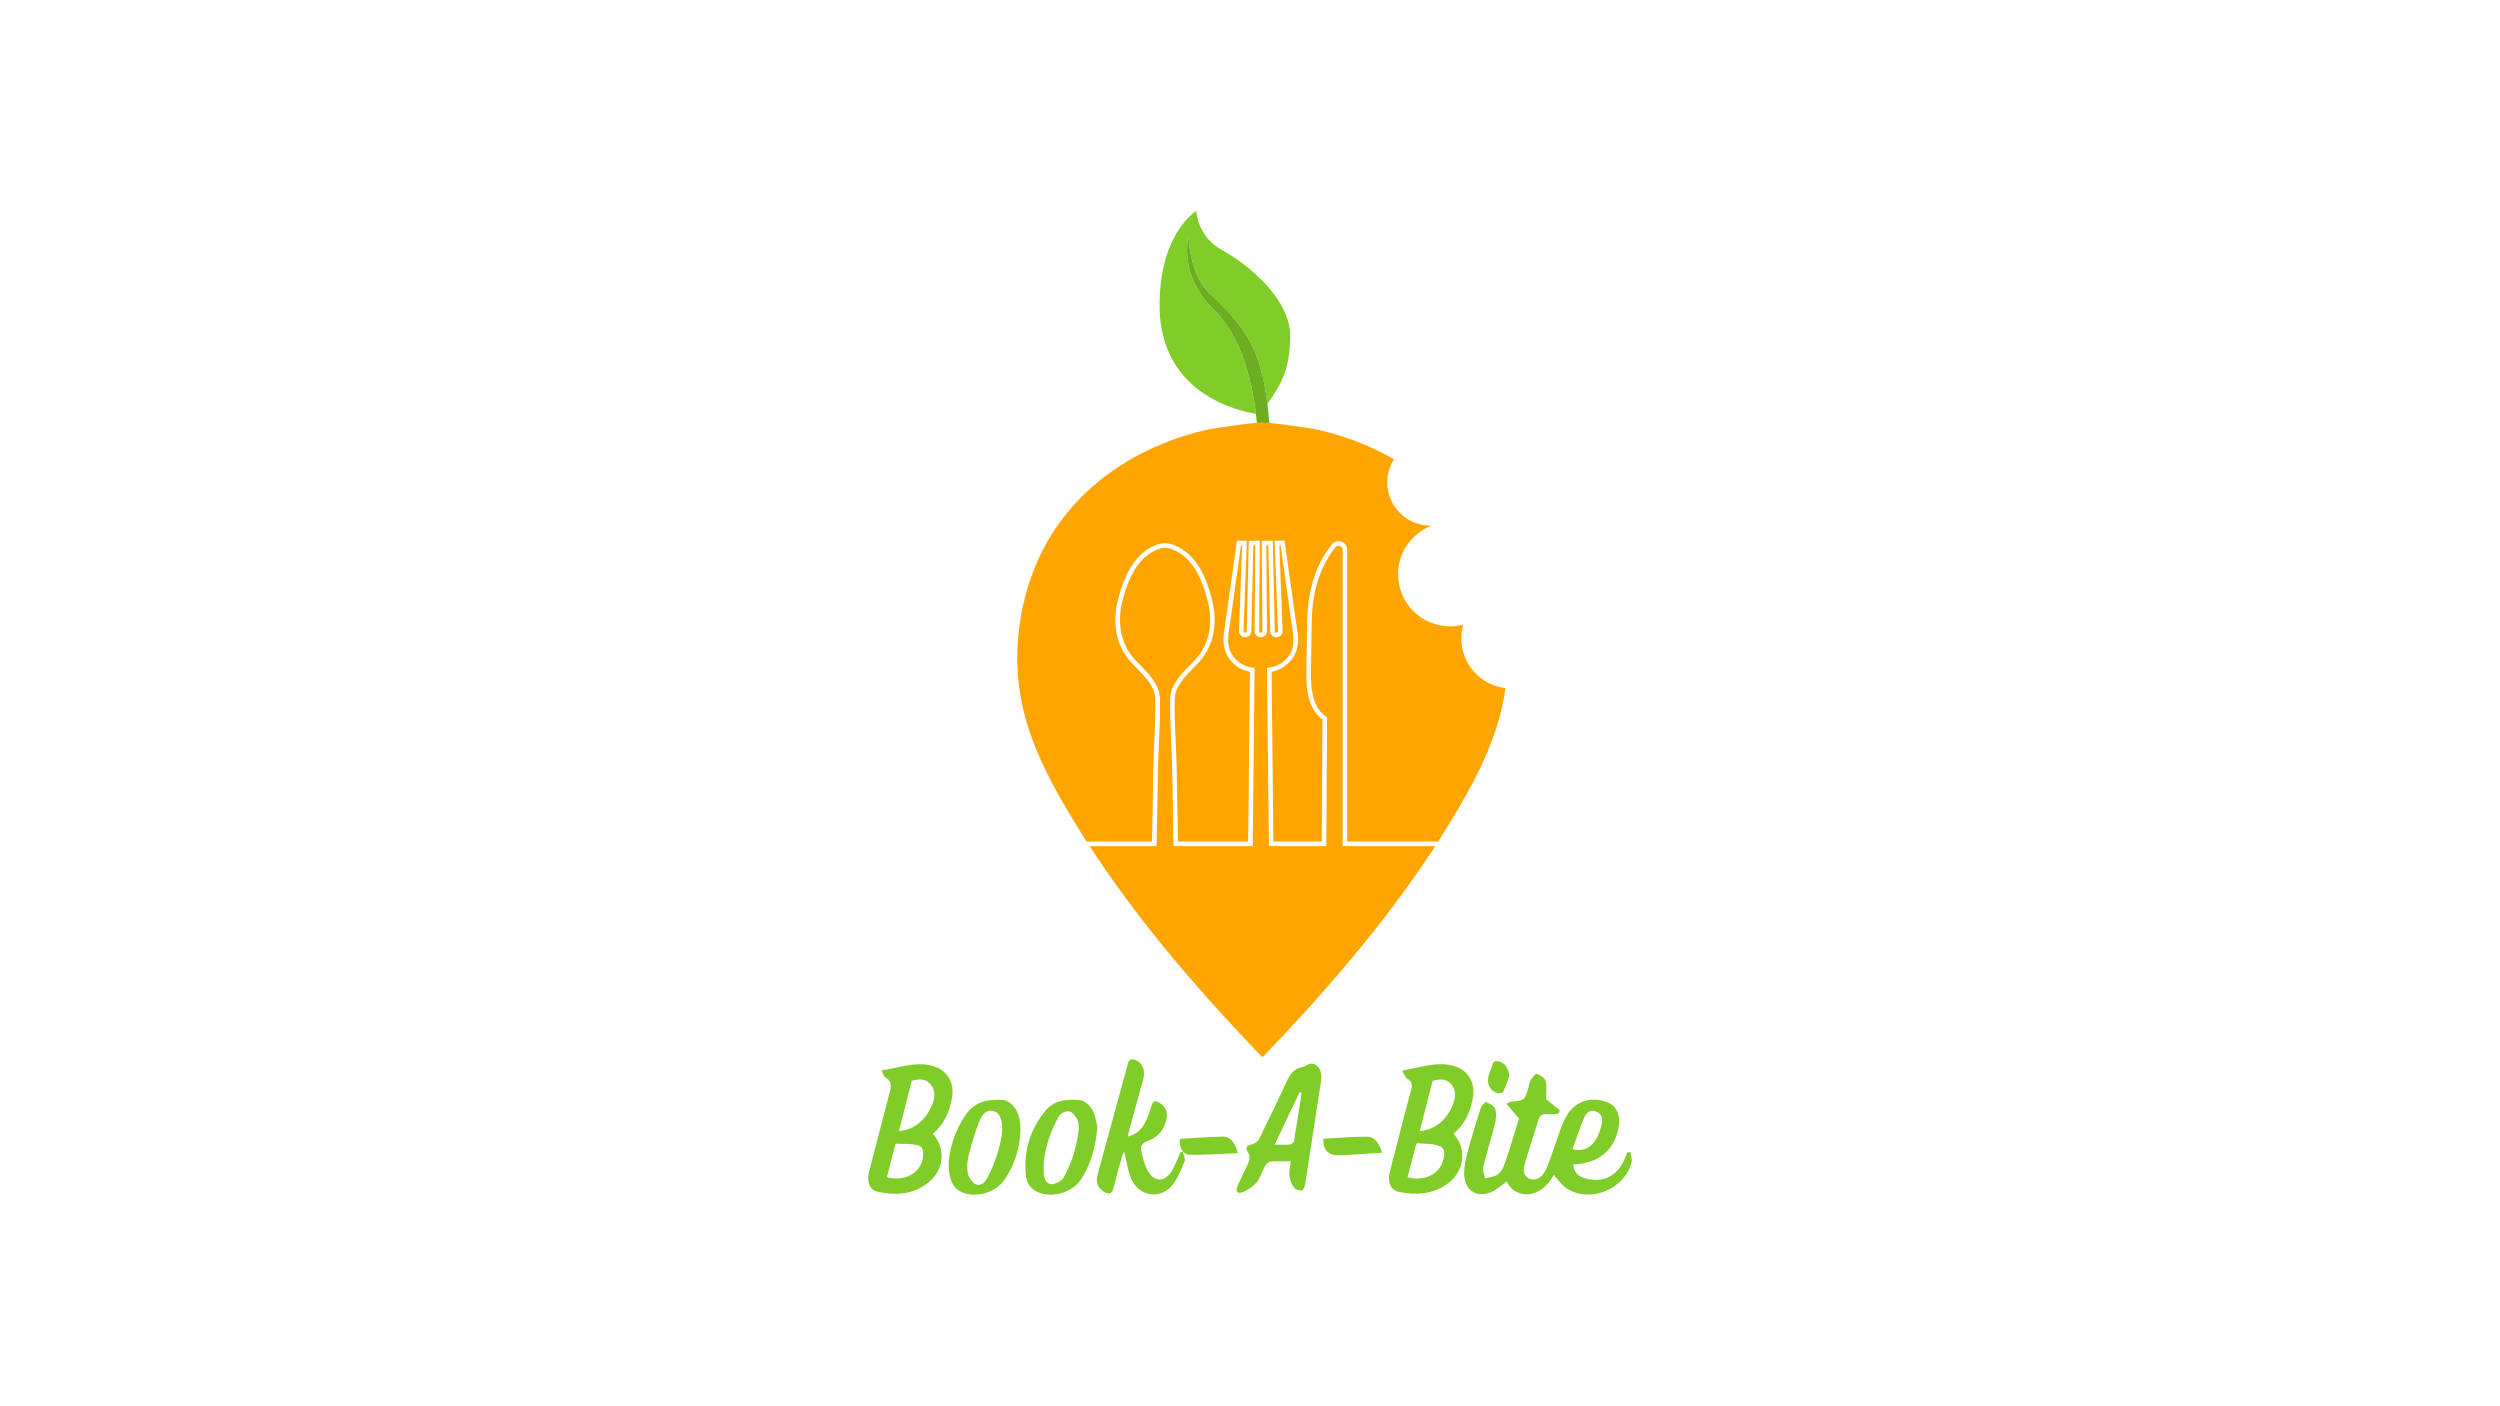 <?xml version="1.0" encoding="utf-8"?>
<!-- Generator: Adobe Illustrator 24.0.0, SVG Export Plug-In . SVG Version: 6.00 Build 0)  -->
<svg version="1.1" id="Layer_1" xmlns="http://www.w3.org/2000/svg" xmlns:xlink="http://www.w3.org/1999/xlink" x="0px" y="0px"
	 viewBox="0 0 1366 768" style="enable-background:new 0 0 1366 768;" xml:space="preserve">
<style type="text/css">
	.st0{fill:#80CC28;}
	.st1{fill:#6CAD21;}
	.st2{fill:none;}
	.st3{fill:#FFA500;}
</style>
<g>
	<path class="st0" d="M649.38,127.92c-1.08,6.02-0.93,11.46-0.09,16.24c1.72,9.72,6.95,18.4,14.07,25.23
		c15.93,15.3,21.18,42.34,22.88,56.72c-10.11-1.62-49.07-10.6-52.47-53.52c-2.22-44.08,19.91-57.36,19.91-57.36
		s0.23,13.84,14.3,21.56c14.06,7.71,37.44,26.78,36.99,47.43c-0.39,17.91-4.55,25.07-12.46,36.56
		c-4.11-33.41-14.49-43.94-30.78-59.76C649.49,150.59,649.38,127.92,649.38,127.92z"/>
	<path class="st1" d="M693.68,233.07c-1.02-0.03-2.03-0.05-3.06-0.05c-1.25,0-2.48,0.01-3.72,0.04c-0.12-1.66-0.32-4.05-0.66-6.95
		c-1.7-14.38-6.95-41.42-22.88-56.72c-7.12-6.83-12.36-15.51-14.07-25.23c-0.84-4.78-0.99-10.22,0.09-16.24
		c0,0,0.11,22.67,12.36,33.11c16.29,15.82,26.67,26.34,30.78,59.76C692.99,224.57,693.38,228.66,693.68,233.07z"/>
</g>
<g>
	<path class="st2" d="M594.84,461.59c0.49,0.76,0.98,1.52,1.48,2.27"/>
</g>
<g id="XMLID_4_">
	<path id="XMLID_39_" class="st0" d="M890.8,629.45c0.26,1.85,1.1,3.85,0.69,5.52c-3.71,15.08-23.3,22.82-35.83,14.08
		c-2.62-1.83-4.51-4.78-6.69-7.16c-7.36,14.18-21.51,13.06-25.68,3.63c-2.86,2.01-5.52,4.7-8.71,5.95
		c-8.21,3.22-14.53-1.3-14.56-10.34c-0.01-3.91,0.89-7.91,1.91-11.71c2.12-7.95,4.51-15.84,7.02-23.67
		c0.46-1.45,2.44-3.77,2.93-3.57c1.97,0.78,4.69,2.09,5.16,3.78c0.74,2.68,0.34,5.95-0.36,8.77c-1.88,7.58-4.36,15.01-6.19,22.61
		c-0.48,2,0.56,4.39,0.9,6.6c2.48-0.76,5.38-0.95,7.31-2.46c1.81-1.42,2.97-4.11,3.76-6.48c2.75-8.18,5.22-16.46,7.51-23.79
		c-2.42-2.87-4.49-5.33-6.82-8.09c1.43-0.74,1.77-1.05,2.13-1.08c7.83-0.71,7.83-0.71,10.05-8.48c0.31-1.09,0.39-2.35,0.98-3.24
		c0.96-1.43,2.76-3.9,3.31-3.67c1.92,0.81,4.49,2.32,4.92,4.07c0.79,3.15,0.22,6.67,0.22,9.87c2.3,1.85,4.92,3.96,7.55,6.07
		c-0.22,0.62-0.43,1.24-0.65,1.85c-2.21,0.11-4.43,0.38-6.63,0.29c-2.39-0.1-3.77,0.62-4.52,3.19c-2.24,7.63-4.82,15.16-7.07,22.78
		c-0.96,3.25-2.01,6.89,1.82,9.1c2.95,1.7,7.06,0.02,9.21-4.31c2.05-4.13,3.24-8.71,4.88-13.06c2.19-5.79,3.74-12.01,6.87-17.21
		c4.89-8.14,14.15-10.41,22.67-6.77c4.17,1.78,6.4,6.54,5.68,12.14c-1.69,13.26-10.91,21.27-24.99,21.54c0.34,4.52,3,6.75,6.9,7.73
		c10.03,2.53,17.75-1.63,21.56-11.53c0.35-0.9,0.75-1.79,1.12-2.68C889.72,629.62,890.26,629.53,890.8,629.45z M859.2,627.88
		c9.82,2.61,14.35-5.89,16.02-13.71c0.66-3.1-0.02-5.72-3.23-6.89c-3.1-1.13-5.27,0.67-6.35,3.24
		C863.27,616.18,861.34,622.03,859.2,627.88z"/>
	<path id="XMLID_35_" class="st0" d="M794.23,619.49c7.72,8.49,5.84,21.14-3.92,27.77c-8.04,5.47-16.87,5.78-25.88,4.02
		c-4.43-0.86-6.39-5.16-5.14-10.49c1.36-5.81,2.96-11.57,4.45-17.35c2.35-9.08,4.62-18.19,7.09-27.24c0.77-2.83,1.21-5.07-1.89-6.79
		c-1.12-0.62-1.63-2.41-2.91-4.45c10.06-1.55,19.09-5.33,28.7-2.4c7.22,2.2,11.3,8.71,10.16,16.43
		C803.7,607.06,800.55,614.21,794.23,619.49z M782.76,590.61c-2.34,9.14-4.65,18.18-7.02,27.45c8.35-0.8,14.62-5.97,18.06-14.37
		c1.6-3.89,2.01-7.76-0.83-11.2C790.13,589.05,786.45,589.53,782.76,590.61z M769.11,643.23c8.44,2.37,16.74-1.27,19.04-8.16
		c1.06-3.18,2.02-7.33-1.41-8.78c-3.73-1.58-8.23-1.25-12.4-1.64c-0.24-0.02-0.68,0.86-0.82,1.38
		C772.02,631.76,770.57,637.51,769.11,643.23z"/>
	<path id="XMLID_31_" class="st0" d="M481.69,584.82c9.46-1.26,17.84-4.75,26.81-2.69c8.76,2.01,13.33,8.99,11.62,18.04
		c-1.43,7.54-4.33,14.38-10.41,19.28c7.24,8.21,6.13,19.89-2.54,26.76c-8.32,6.58-17.83,7.06-27.57,4.95
		c-4.51-0.97-6.13-5.37-4.67-11.07c3.56-13.89,7.13-27.79,10.8-41.65c0.99-3.73,2.39-7.3-2.07-9.83
		C482.88,588.18,482.64,586.73,481.69,584.82z M498.14,590.6c-2.37,9.37-4.62,18.28-6.95,27.46c8.4-0.89,14.46-5.87,17.98-14.08
		c1.72-4.02,2.25-7.99-0.77-11.56C505.52,589.02,501.84,589.57,498.14,590.6z M484.6,643.14c9.19,2.94,18.51-2.2,19.65-10.46
		c0.39-2.82,0.34-6.14-2.6-6.88c-3.86-0.98-8.02-0.71-12.05-0.91c-0.18-0.01-0.48,0.67-0.58,1.07
		C487.53,631.69,486.07,637.43,484.6,643.14z"/>
	<path id="XMLID_28_" class="st0" d="M705.29,634.57c-4.03,0-7.6-0.18-11.13,0.11c-1.04,0.09-2.31,1.32-2.9,2.38
		c-1.66,2.94-2.54,6.5-4.64,8.99c-2.01,2.39-4.97,4.26-7.86,5.41c-2.56,1.02-3.99-0.5-2.57-3.49c1.46-3.06,2.92-6.12,4.33-9.21
		c1.42-3.1,3.59-5.96,1.01-9.76c-1.21-1.78-0.15-3.2,2.32-3.65c1.53-0.28,3.43-1.64,4.14-3.05c5.36-10.74,10.49-21.61,15.62-32.47
		c1.67-3.53,3.98-6,7.9-6.77c1.91-0.37,3.85-2.23,5.51-1.91c3.85,0.73,5.52,4.49,4.79,9.5c-0.98,6.75-2.09,13.48-3.12,20.22
		c-1.83,11.94-3.6,23.9-5.51,35.83c-0.22,1.39-1.06,3.68-1.8,3.76c-1.43,0.16-3.55-0.52-4.37-1.64c-1.31-1.79-2.22-4.18-2.49-6.41
		C704.26,640.09,704.95,637.65,705.29,634.57z M696.43,625.45c3.46,0,6.03,0.15,8.56-0.09c0.77-0.07,1.94-1.16,2.07-1.94
		c1.48-8.76,2.79-17.56,4.15-26.34c-0.35-0.13-0.7-0.26-1.05-0.39C705.72,605.99,701.28,615.28,696.43,625.45z"/>
	<path id="XMLID_27_" class="st0" d="M646.27,629.34c0.39,1.72,1.57,3.79,1.03,5.09c-1.96,4.64-3.8,9.66-6.97,13.37
		c-6.78,7.96-18.4,5.77-22.34-4.01c-1.82-4.51-2.48-9.53-3.75-14.66c-0.41,0.95-0.92,1.83-1.18,2.77
		c-1.6,5.75-3.25,11.49-4.66,17.29c-0.86,3.52-2.71,3.46-5.16,2c-3.47-2.07-4.6-5.32-3.57-9.14c5.49-20.3,11.11-40.56,16.63-60.85
		c0.74-2.71,2.26-2.87,4.38-1.91c3.74,1.7,5.27,5.56,3.95,10.45c-2.4,8.91-4.91,17.8-7.35,26.7c-0.36,1.32-0.64,2.66-1.09,4.58
		c4.58-1.08,7.37-3.74,9.25-7.21c1.59-2.94,2.77-6.21,3.66-9.46c0.84-3.08,2.26-3.13,4.51-1.76c3.25,1.98,4.53,4.91,3.79,8.68
		c-1.2,6.11-4.83,10.25-10.43,12.22c-2.99,1.05-4.04,2.8-3.31,5.7c0.83,3.28,1.51,6.72,3,9.68c3.71,7.33,9.85,7.47,13.93,0.4
		c1.74-3.02,2.91-6.38,4.34-9.59C645.38,629.56,645.83,629.45,646.27,629.34z"/>
	<path id="XMLID_23_" class="st0" d="M518.36,635.09c0.72-8.3,3.57-17.8,9.48-26.23c5.2-7.42,12.86-8.44,20.67-7.77
		c2.44,0.21,5.43,2.98,6.75,5.4c1.6,2.95,2.36,6.77,2.33,10.2c-0.11,10.04-3.06,19.37-8.56,27.65c-4.59,6.91-14.3,10.04-22.13,7.61
		C521.1,650.14,518.29,645.24,518.36,635.09z M547.61,618.28c0.16-7-1.53-10.4-4.81-11.21c-3.41-0.84-6.02,1-8.16,6.76
		c-2.11,5.68-3.9,11.53-5.35,17.43c-0.76,3.1-1.08,6.58-0.5,9.66c0.42,2.28,2.19,5.11,4.12,6.08c2.83,1.43,5.3-0.91,6.66-3.55
		C543.87,635.12,546.68,626.27,547.61,618.28z"/>
	<path id="XMLID_17_" class="st0" d="M599.6,615.71c-0.96,11.18-3.53,20.42-8.88,28.6c-4.58,7.01-14.64,10.15-22.49,7.53
		c-4.77-1.59-7.35-5.23-7.76-10.07c-1.14-13.23,2.54-25.06,10.98-35.1c4.95-5.89,12.01-6.1,18.69-5.58
		c2.43,0.19,5.38,2.97,6.75,5.39C598.62,609.52,598.98,613.4,599.6,615.71z M589.53,616.46c-0.25-1.58-0.1-3.53-0.9-4.86
		c-1.07-1.78-2.71-3.98-4.42-4.32c-1.68-0.33-4.67,0.9-5.49,2.39c-5.31,9.59-8.91,19.83-8.44,31.12c0.12,2.96,1.24,6.31,4.41,6.24
		c2.27-0.05,5.46-1.81,6.58-3.81C585.83,635.04,588.44,626.05,589.53,616.46z"/>
	<path id="XMLID_16_" class="st0" d="M676.39,630.09c-9.01,0.34-17.62,0.97-26.22,0.85c-3.91-0.05-6.02-4.13-5.55-8.69
		c7.81-0.44,15.59-1.07,23.39-1.23C672.05,620.94,674.85,624.16,676.39,630.09z"/>
	<path id="XMLID_15_" class="st0" d="M755.22,629.86c-6.34,0.41-12.04,0.8-17.75,1.14c-2.34,0.14-4.69,0.34-7.02,0.23
		c-5.1-0.22-7.72-3.53-7.34-9c7.93-0.42,15.86-1.19,23.79-1.13C751.42,621.14,753.61,624.91,755.22,629.86z"/>
	<path id="XMLID_14_" class="st0" d="M824.58,588.18c-0.77,2.1-1.79,5.32-3.19,8.35c-0.3,0.64-2.11,1.03-3.04,0.78
		c-4.12-1.12-6.16-4.95-5.07-9.17c0.32-1.22,0.66-2.5,1.27-3.57c1.03-1.83,0.4-5.31,4.06-4.7
		C821.92,580.41,824.57,583.6,824.58,588.18z"/>
</g>
<path class="st3" d="M798.47,348.9c0-2.63,0.37-5.17,1.08-7.58c-2.3,0.59-4.71,0.91-7.19,0.91c-15.71,0-28.44-12.73-28.44-28.44
	c0-12.11,7.56-22.45,18.23-26.55c-0.16,0.01-0.32,0.01-0.48,0.01c-13.07,0-23.67-10.6-23.67-23.67c0-4.64,1.34-8.97,3.66-12.63
	c-4.58-2.64-9.32-5.03-14.17-7.15c-9.23-4.04-18.87-7.12-28.71-9.26c-2.33-0.51-29.03-4.43-29.03-3.51c0-0.92-26.7,3-29.03,3.51
	c-9.84,2.14-19.48,5.22-28.71,9.26c-18.91,8.26-36.11,20.6-49.16,36.67c-15.96,19.66-24.66,43.99-26.63,69.11
	c-2.77,35.33,9.28,63.01,26.81,92.89c2.41,4.1,4.9,8.16,7.42,12.19l-0.01,0.03l1.21,1.87c0.69,1.09,1.38,2.17,2.06,3.26h35.75
	c0.17-7.92,0.3-15.84,0.43-23.76c0.08-5.04,0.17-10.07,0.26-15.11c0.09-5.08,0.33-10.24,0.55-15.23c0.35-7.75,0.71-15.77,0.56-23.65
	c-0.14-6.79-5.1-11.83-9.89-16.71c-1.19-1.21-2.43-2.47-3.54-3.71c-8-8.92-10.39-21.33-6.72-34.97c2.52-9.37,7.2-22.47,18.59-28.01
	c2.23-1.08,4.14-1.78,6.8-1.92l0.06,0l0.06,0c2.65,0.14,4.57,0.84,6.8,1.92c11.4,5.53,16.07,18.63,18.59,28.01
	c3.67,13.63,1.28,26.05-6.72,34.97c-1.12,1.24-2.35,2.5-3.54,3.71c-4.8,4.87-9.75,9.91-9.89,16.71c-0.16,7.87,0.2,15.89,0.56,23.65
	c0.23,4.99,0.46,10.15,0.55,15.24c0.09,5,0.17,10.01,0.26,15.01c0.13,7.95,0.26,15.9,0.43,23.85h38.32l0.99-92.75
	c-5.34-0.93-10.11-4.42-12.6-9.25c-2.74-5.32-1.85-10.85-1-16.21c0.15-0.92,0.3-1.84,0.42-2.76l6.09-43.4h5.43l-1.85,49.34
	c-0.01,0.24,0.08,0.47,0.25,0.65c0.17,0.17,0.39,0.27,0.64,0.27c0.48,0,0.87-0.38,0.88-0.86l1.11-49.39h6.03L688,344.82
	c0,0.24,0.09,0.46,0.26,0.63c0.33,0.34,0.92,0.34,1.26,0c0.17-0.17,0.26-0.39,0.26-0.63l-0.37-49.36h6.02l1.11,49.39
	c0.01,0.48,0.41,0.86,0.88,0.86c0.24,0,0.47-0.1,0.63-0.27c0.17-0.17,0.26-0.4,0.25-0.65l-1.85-49.34h5.44l6.09,43.4
	c0.13,0.92,0.28,1.84,0.42,2.76c0.86,5.35,1.75,10.88-1,16.21c-2.49,4.84-7.27,8.32-12.6,9.25l0.99,92.75h26.46
	c-0.03-1.55-0.01-4.34,0.02-9.47l0.32-57.18c-9.16-6.56-8.92-19.9-8.75-29.69l0.42-24.62c0.2-11.61,2.71-28.22,13.54-41.45
	c1.26-1.54,3.31-2.1,5.22-1.42c1.89,0.67,3.11,2.39,3.11,4.36v159.47h49.66c3.67-5.71,7.25-11.49,10.68-17.35
	c12.93-22.04,22.88-42.89,26.1-66.49C808.99,374.42,798.47,362.89,798.47,348.9z M733.63,462.32V300.35c0-1.1-0.75-1.76-1.45-2.01
	c-0.72-0.26-1.73-0.22-2.44,0.65c-10.38,12.68-12.79,28.7-12.98,39.91l-0.42,24.63c-0.17,9.41-0.4,22.3,8.19,27.95l0.57,0.37l0,0.68
	c0,0.68-0.39,68.17-0.39,68.55l0,1.25l-31.39,0l-1.04-97.44l1.36-0.16c4.87-0.59,9.29-3.67,11.54-8.04
	c2.37-4.59,1.58-9.49,0.75-14.67c-0.15-0.94-0.3-1.87-0.43-2.81l-5.78-41.25h-0.67l1.76,46.74c0.03,0.93-0.3,1.81-0.94,2.47
	c-0.64,0.67-1.51,1.04-2.44,1.04c-1.82,0-3.34-1.48-3.38-3.31l-1.06-46.95h-1.06l0.35,46.85c0.01,0.91-0.34,1.76-0.98,2.41
	c-1.28,1.29-3.52,1.29-4.8,0c-0.64-0.64-0.99-1.5-0.98-2.41l0.35-46.85h-1.06l-1.06,46.95c-0.04,1.82-1.56,3.31-3.38,3.31
	c-0.93,0-1.79-0.37-2.44-1.04c-0.64-0.67-0.98-1.55-0.94-2.47l1.76-46.74h-0.66l-5.78,41.24c-0.13,0.93-0.28,1.87-0.43,2.81
	c-0.83,5.18-1.62,10.07,0.75,14.67c2.25,4.37,6.67,7.45,11.54,8.04l1.36,0.17l-1.04,97.44h-43.24l-0.03-1.22
	c-0.18-8.36-0.32-16.73-0.46-25.09c-0.08-5-0.17-10-0.26-15.01c-0.09-5.05-0.33-10.2-0.55-15.17c-0.35-7.79-0.72-15.85-0.56-23.81
	c0.16-7.79,5.71-13.43,10.61-18.41c1.23-1.25,2.39-2.43,3.47-3.63c7.42-8.27,9.61-19.86,6.17-32.65c-2.4-8.9-6.79-21.32-17.27-26.41
	c-1.98-0.96-3.56-1.54-5.77-1.67c-2.21,0.12-3.79,0.71-5.77,1.67c-10.48,5.09-14.88,17.51-17.27,26.41
	c-3.44,12.79-1.25,24.38,6.17,32.65c1.08,1.2,2.24,2.38,3.47,3.63c4.9,4.98,10.45,10.62,10.61,18.41c0.16,7.96-0.2,16.02-0.56,23.81
	c-0.23,4.97-0.46,10.12-0.55,15.17c-0.09,5.03-0.18,10.07-0.26,15.1c-0.14,8.33-0.28,16.66-0.46,24.99l-0.03,1.22h-36.53l1,1.54
	h-0.07c0.76,1.16,1.55,2.32,2.32,3.47l0.72,1.11l0.02,0c26.31,39.29,57.75,75.33,90.37,109.31c33.51-34.9,65.77-71.97,92.51-112.51
	l0.02,0l0.6-0.92c0.1-0.15,0.21-0.31,0.31-0.46h-0.01l1-1.54H733.63z"/>
</svg>
